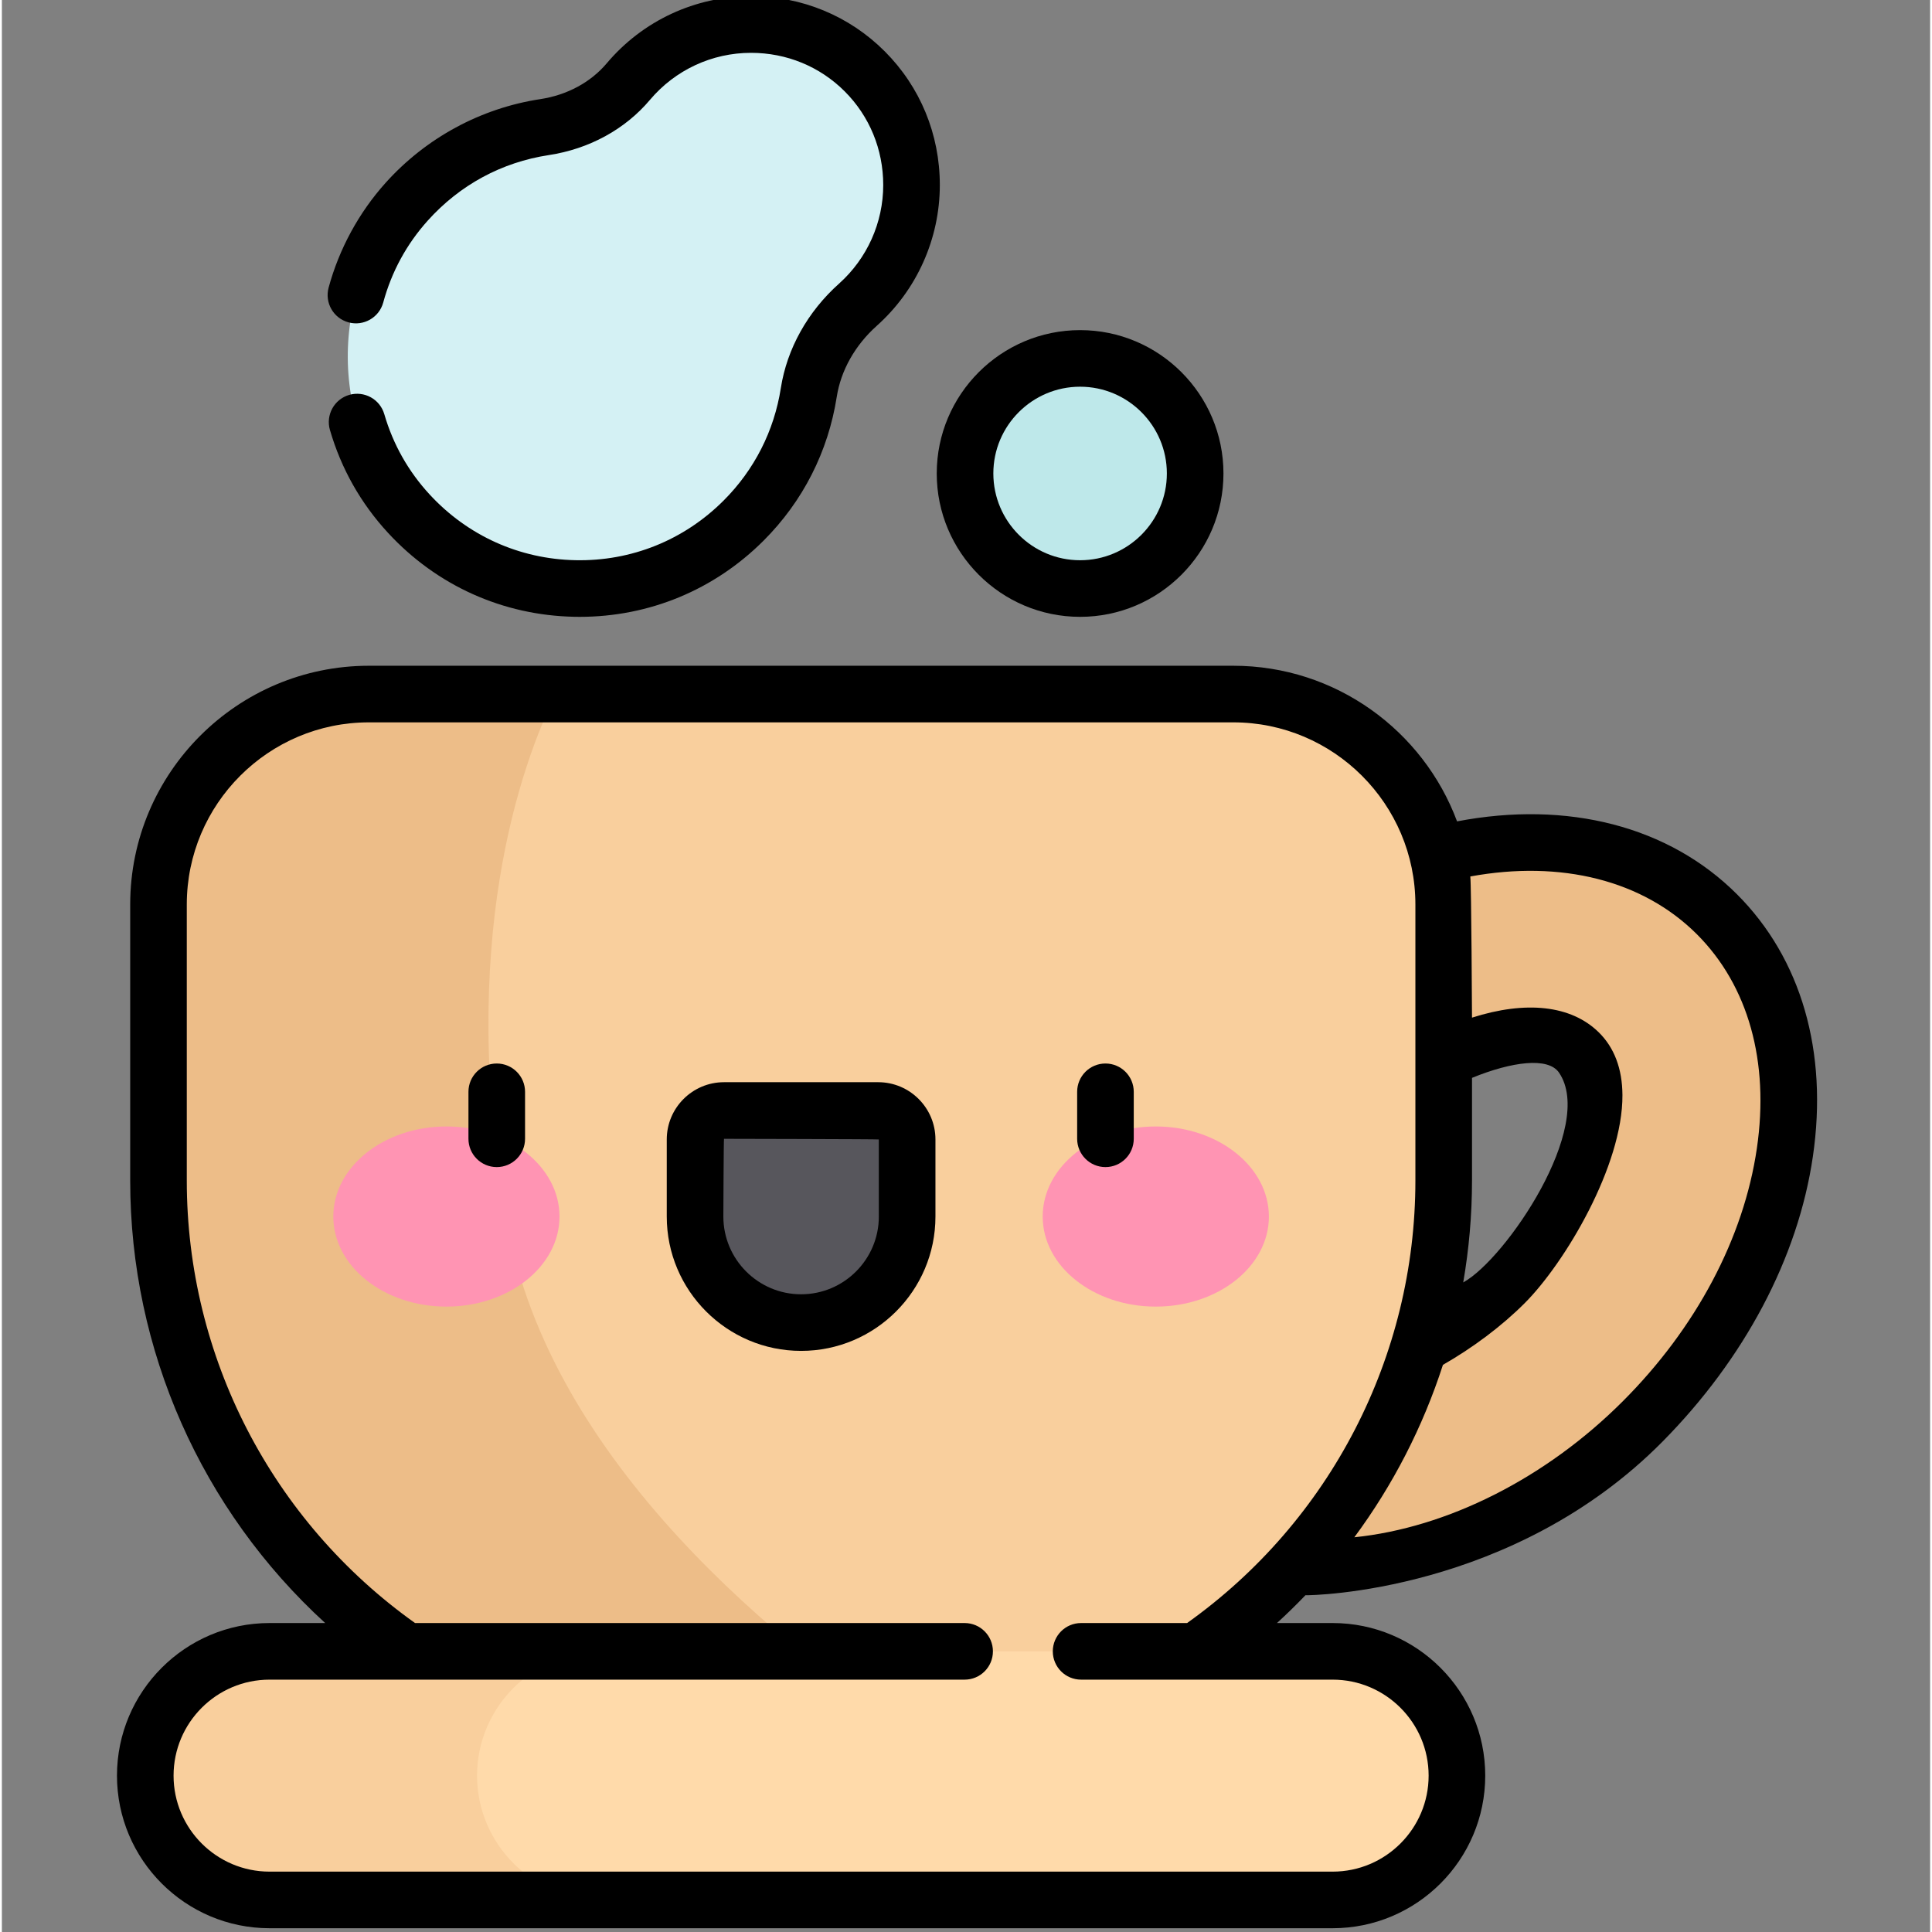 <svg height="511pt" viewBox="-30 1 511 511.999" width="511pt" xmlns="http://www.w3.org/2000/svg"><rect x="-30" y="1" width="511" height="511.999" fill="#808080" stroke="none"/><path d="m424.516 243.297c-31.676-31.676-91.836-22.871-134.375 19.668-42.535 42.535-51.344 102.695-19.668 134.371 31.676 31.676 91.84 22.871 134.375-19.664 42.539-42.539 51.344-102.699 19.668-134.375zm-56.273 97.766c-17.34 17.34-49.285 32.34-61.16 19.668-11.152-11.895 7.102-48.594 19.668-61.16 17.34-17.34 48.887-31.66 61.16-19.664 12.617 12.332-7.105 48.594-19.668 61.156zm0 0" fill="#edbd88"/><path d="m200.715 465.254h-37.828c-83.605 0-151.383-67.777-151.383-151.383v-73.168c0-30.805 24.969-55.773 55.773-55.773h229.047c30.805 0 55.773 24.969 55.773 55.773v73.168c0 83.605-67.777 151.383-151.383 151.383zm0 0" fill="#f9cf9d"/><path d="m103.887 325.09c-13.469-74.301 3.883-121.801 12.875-140.16h-49.484c-30.805 0-55.773 24.969-55.773 55.773v73.168c0 83.605 67.777 151.383 151.383 151.383h37.828c5.461 0 10.867-.289 16.184-.855-41.09-26.844-101.559-76.133-113.012-139.309zm0 0" fill="#edbd88"/><path d="m322.664 504.5h-281.727c-18.117 0-32.938-14.82-32.938-32.938s14.82-32.938 32.938-32.938h281.727c18.117 0 32.938 14.82 32.938 32.938s-14.82 32.938-32.938 32.938zm0 0" fill="#ffdaaa"/><path d="m95.926 471.562c0-18.117 14.82-32.941 32.938-32.941h-87.926c-18.117 0-32.938 14.824-32.938 32.941s14.82 32.938 32.938 32.938h87.926c-18.117 0-32.938-14.824-32.938-32.938zm0 0" fill="#f9cf9d"/><path d="m196.859 81.75c8.719-7.785 14.207-19.105 14.207-31.715 0-23.629-18.906-42.535-42.535-42.535-13.043 0-24.707 5.871-32.508 15.117-5.605 6.645-13.625 10.766-22.219 12.07-13.551 2.059-26.551 8.652-36.543 19.781-21.031 23.434-20.758 59.539.602 82.672 23.836 25.816 64.102 26.422 88.707 1.816 9.574-9.574 15.332-21.523 17.27-33.953 1.41-9.031 6.203-17.164 13.02-23.254zm0 0" fill="#d4f1f4"/><path d="m286.23 126.477c0 16.84-13.652 30.492-30.492 30.492-16.84 0-30.492-13.652-30.492-30.492 0-16.844 13.652-30.496 30.492-30.496 16.84 0 30.492 13.652 30.492 30.496zm0 0" fill="#bee8ea"/><path d="m181.801 351.492c-15.52 0-28.102-12.578-28.102-28.098v-20.43c0-4.238 3.434-7.672 7.672-7.672h40.859c4.238 0 7.672 3.434 7.672 7.672v20.43c0 15.52-12.582 28.098-28.102 28.098zm0 0" fill="#57565c"/><path d="m117.777 323.395c0-13.184-13.418-23.871-29.973-23.871-16.555 0-29.973 10.688-29.973 23.871 0 13.184 13.418 23.867 29.973 23.867 16.555 0 29.973-10.684 29.973-23.867zm0 0" fill="#ff94b3"/><path d="m305.77 323.395c0-13.184-13.418-23.871-29.973-23.871s-29.973 10.688-29.973 23.871c0 13.184 13.418 23.867 29.973 23.867s29.973-10.684 29.973-23.867zm0 0" fill="#ff94b3"/><path d="m262.457 282.84c-4.141 0-7.5 3.359-7.5 7.5v12.449c0 4.145 3.359 7.5 7.5 7.5 4.145 0 7.5-3.355 7.5-7.5v-12.449c0-4.141-3.355-7.5-7.5-7.5zm0 0"/><path d="m101.145 282.84c-4.145 0-7.5 3.359-7.5 7.5v12.449c0 4.145 3.355 7.5 7.5 7.5s7.5-3.355 7.5-7.5v-12.449c0-4.141-3.359-7.5-7.5-7.5zm0 0"/><path d="m429.82 237.992c-18.023-18.016-44.828-24.93-74.184-19.32-8.965-24.059-32.168-41.242-59.312-41.242h-229.047c-34.891 0-63.273 28.383-63.273 63.273v73.164c0 44.996 18.98 87.363 51.672 117.254h-14.738c-22.297 0-40.438 18.141-40.438 40.438 0 22.301 18.141 40.441 40.438 40.441h281.727c22.297 0 40.438-18.141 40.438-40.441 0-22.297-18.141-40.438-40.438-40.438h-14.754c2.602-2.379 5.121-4.836 7.547-7.371 1.531.074 55.078-.672 94.695-40.777 21.57-21.84 35.832-48.512 39.777-75.477 4.07-27.781-3.074-52.465-20.109-69.504zm-70.223 48.652c10.602-4.328 20.219-5.574 23.066-1.375 9.691 14.254-14.066 49.34-25.391 55.586 1.523-8.836 2.324-17.859 2.324-26.984zm-103.594 144.477c-4.145 0-7.5 3.359-7.5 7.5 0 4.145 3.355 7.5 7.5 7.5h66.66c14.027 0 25.438 11.414 25.438 25.441 0 14.023-11.41 25.438-25.438 25.438h-281.727c-14.027 0-25.438-11.41-25.438-25.438s11.41-25.441 25.438-25.441h184.199c4.145 0 7.5-3.355 7.5-7.5 0-4.141-3.355-7.5-7.5-7.5h-145.645c-37.941-27.023-60.488-70.578-60.488-117.25v-73.168c0-26.617 21.656-48.273 48.273-48.273h229.047c26.617 0 48.273 21.656 48.273 48.273v73.168c0 46.602-22.574 90.234-60.5 117.25zm179.086-125.797c-3.48 23.793-16.105 47.605-35.547 67.043-20.523 20.523-46.613 33.516-71.129 36.027 10.25-13.852 18.18-29.289 23.48-45.695 8.008-4.578 15.613-10.297 21.648-16.332 10.66-10.66 26.027-36.434 25.922-55.156-.039-7.004-2.164-12.613-6.312-16.672-7.312-7.141-19.23-8.422-33.555-3.855 0 0-.164-34.969-.449-37.41 24.109-4.422 45.781 1.043 60.062 15.328 13.602 13.602 19.242 33.746 15.879 56.723zm0 0"/><path d="m61.863 86.43c3.996 1.086 8.117-1.273 9.203-5.273 2.207-8.137 6.172-15.43 11.777-21.676 8.504-9.473 19.602-15.48 32.086-17.379 10.699-1.621 20.227-6.824 26.824-14.648 6.68-7.914 16.438-12.453 26.777-12.453 9.426 0 18.242 3.625 24.824 10.211 6.586 6.582 10.211 15.398 10.211 24.824 0 9.957-4.27 19.48-11.703 26.121-8.328 7.438-13.809 17.273-15.434 27.691-1.77 11.352-7.016 21.656-15.164 29.805-10.488 10.488-24.438 16.113-39.262 15.805-14.824-.297-28.543-6.477-38.629-17.402-5.648-6.113-9.695-13.277-12.031-21.301-1.16-3.977-5.316-6.258-9.301-5.102-3.977 1.16-6.258 5.324-5.102 9.301 2.992 10.27 8.18 19.445 15.41 27.277 12.883 13.953 30.41 21.844 49.352 22.223.477.012.949.016 1.426.016 18.418 0 35.68-7.145 48.742-20.207 10.414-10.414 17.113-23.59 19.379-38.102 1.094-7 4.859-13.684 10.605-18.816 10.617-9.484 16.707-23.082 16.711-37.309 0-13.434-5.188-26.016-14.605-35.434-9.414-9.414-22-14.602-35.43-14.602-14.77 0-28.707 6.48-38.238 17.781-4.258 5.043-10.512 8.414-17.613 9.492-15.738 2.387-30.297 10.266-40.996 22.188-7.086 7.895-12.305 17.492-15.094 27.766-1.086 4 1.277 8.121 5.273 9.203zm0 0"/><path d="m255.738 164.469c20.945 0 37.992-17.043 37.992-37.992 0-20.949-17.047-37.992-37.992-37.992-20.949 0-37.992 17.043-37.992 37.992 0 20.949 17.043 37.992 37.992 37.992zm0-60.988c12.676 0 22.992 10.316 22.992 22.992 0 12.68-10.316 22.996-22.992 22.996-12.68 0-22.992-10.316-22.992-22.996 0-12.676 10.312-22.992 22.992-22.992zm0 0"/><path d="m202.23 287.793h-40.859c-8.363 0-15.172 6.805-15.172 15.172v20.43c0 19.629 15.973 35.602 35.602 35.602 19.629 0 35.602-15.973 35.602-35.602v-20.43c0-8.367-6.809-15.172-15.172-15.172zm.172 35.602c-.004 11.359-9.242 20.602-20.602 20.602s-20.602-9.242-20.602-20.602c0 0 .078-20.602.172-20.602 0 0 41.027.078 41.027.172v20.43zm0 0"/></svg>
